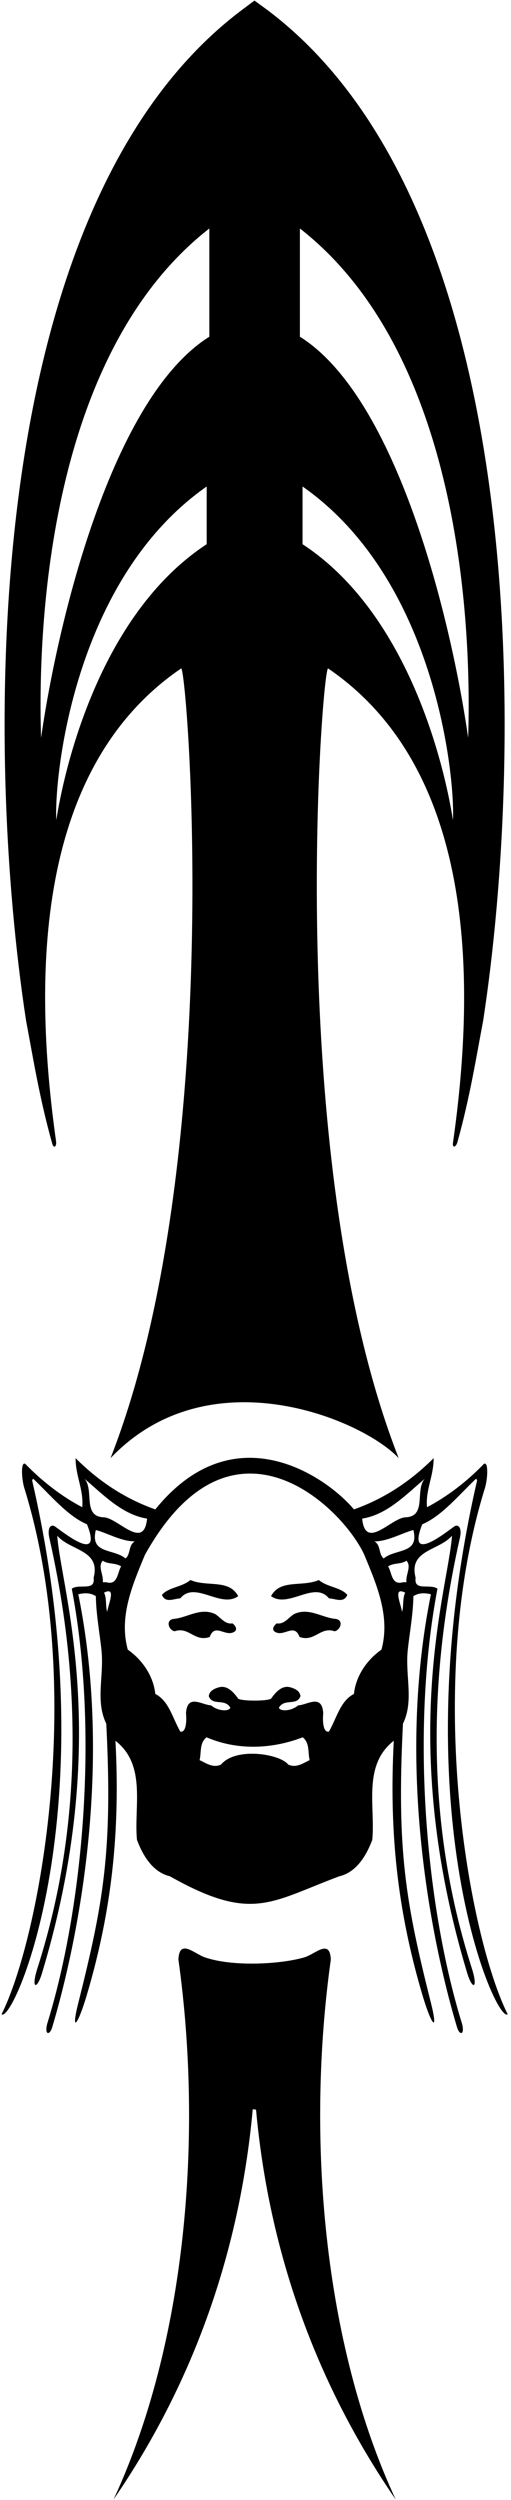 <?xml version="1.0" encoding="UTF-8"?>
<svg xmlns="http://www.w3.org/2000/svg" xmlns:xlink="http://www.w3.org/1999/xlink" width="145pt" height="709pt" viewBox="0 0 145 709" version="1.1">
<g id="surface1">
<path style=" stroke:none;fill-rule:nonzero;fill:rgb(0%,0%,0%);fill-opacity:1;" d="M 14.828 324.352 C 15.242 325.824 16.133 325.266 15.895 323.559 C 9.316 276.984 9.969 217.832 51.387 189.574 C 53 188.137 64.457 329.105 31.367 413.527 C 59.289 384.184 102.809 402.484 113.133 413.527 C 80.043 329.105 91.5 188.137 93.113 189.574 C 134.684 217.938 135.188 277.426 128.535 324.078 C 128.316 325.609 129.355 325.492 129.809 323.863 C 133.289 311.348 135.031 300.438 137.098 289.477 C 148.855 212.82 150.668 59.027 75.82 2.797 L 72.203 0.156 L 68.68 2.797 C -6.168 59.027 -4.355 212.82 7.402 289.477 C 9.492 300.578 11.254 311.629 14.828 324.352 Z M 128.523 232.566 C 126.508 219.543 116.855 174.664 85.852 154.336 L 85.852 137.969 C 123.832 164.559 129.148 220.863 128.523 232.566 Z M 85.098 64.793 C 130.379 100.129 133.898 176.512 132.844 209.246 C 128.09 175.984 112.777 112.801 85.098 95.492 Z M 58.648 154.336 C 27.648 174.664 17.992 219.543 15.977 232.566 C 15.352 220.863 20.668 164.559 58.648 137.969 Z M 59.402 64.793 L 59.402 95.492 C 31.723 112.801 16.41 175.984 11.656 209.246 C 10.602 176.512 14.121 100.129 59.402 64.793 "/>
<path style=" stroke:none;fill-rule:nonzero;fill:rgb(0%,0%,0%);fill-opacity:1;" d="M 137.594 422.031 C 138.391 419.465 138.652 414.379 137.32 415.145 C 132.566 420.078 127 424.387 121.164 427.441 C 120.715 422.504 123.051 418.734 123.051 413.527 C 116.496 420.078 109.047 425.016 100.43 428.066 C 93.344 419.477 66.82 399.941 44.07 428.066 C 35.453 425.016 28.004 420.078 21.449 413.527 C 21.449 418.734 23.785 422.504 23.336 427.441 C 17.5 424.387 11.934 420.078 7.176 415.145 C 5.848 414.379 6.109 419.465 6.906 422.031 C 24.328 478.266 11.395 549.281 0.445 571.238 C 3.738 574.098 30.645 513.652 9.152 419.988 C 9.062 419.633 9.332 419.539 9.422 419.363 C 14 423.672 19.117 429.953 24.68 432.285 C 29.258 443.777 17.859 434.441 15.613 432.914 C 14.449 432.125 13.352 433.285 14 436.148 C 27.234 494.633 17.609 536.23 10.602 558.258 C 8.754 564.066 10.457 564.441 11.922 559.578 C 31.984 493.008 17.32 450.777 16.242 435.52 C 19.922 439.828 28.633 439.469 26.566 447.457 C 27.105 451.406 22.523 449.02 20.367 450.547 C 28.18 491.656 23.414 541.367 13.504 573.57 C 12.449 577.004 14.031 577.531 14.824 574.891 C 18.52 562.574 33.57 508.098 22.219 452.129 C 23.742 451.77 25.488 451.586 27.195 452.664 C 27.285 457.961 28.273 462.984 28.809 468.102 C 29.527 475.461 27.016 482.375 30.156 488.836 C 31.984 524.992 29.352 539.602 22.219 568.027 C 20.062 576.613 21.98 574.699 24.594 565.914 C 31.82 541.594 34.098 519.188 32.762 493.684 C 41.645 500.598 37.965 512.355 38.863 521.777 C 40.48 526.09 43.262 530.934 48.199 532.102 C 71.523 545.242 76.672 539.434 96.301 532.102 C 101.238 530.934 104.02 526.09 105.637 521.777 C 106.535 512.355 102.855 500.598 111.738 493.684 C 110.402 519.188 112.68 541.594 119.906 565.914 C 122.52 574.699 124.438 576.613 122.281 568.027 C 115.148 539.602 112.516 524.992 114.344 488.836 C 117.484 482.375 114.973 475.461 115.691 468.102 C 116.227 462.984 117.215 457.961 117.305 452.664 C 119.012 451.586 120.758 451.77 122.281 452.129 C 110.93 508.098 125.98 562.574 129.676 574.891 C 130.469 577.531 132.051 577.004 130.996 573.57 C 121.086 541.367 116.32 491.656 124.133 450.547 C 121.977 449.02 117.395 451.406 117.934 447.457 C 115.867 439.469 124.574 439.828 128.258 435.52 C 127.18 450.777 112.516 493.008 132.578 559.578 C 134.047 564.441 135.746 564.066 133.898 558.258 C 126.891 536.23 117.266 494.633 130.5 436.148 C 131.148 433.285 130.051 432.125 128.887 432.914 C 126.641 434.441 115.242 443.777 119.82 432.285 C 125.383 429.953 130.5 423.672 135.078 419.363 C 135.168 419.539 135.438 419.633 135.348 419.988 C 113.855 513.652 140.762 574.098 144.055 571.238 C 133.105 549.281 120.172 478.266 137.594 422.031 Z M 23.965 419.363 C 29.348 423.938 34.734 429.594 41.734 430.672 C 40.84 439.828 33.566 430.582 29.527 430.312 C 23.246 430.133 26.836 422.594 23.965 419.363 Z M 27.195 433.902 C 30.516 434.801 34.465 437.133 38.234 437.133 C 36.352 438.301 37.156 440.637 35.633 441.98 C 32.223 439.109 25.488 440.812 27.195 433.902 Z M 30.426 457.152 C 29.887 455.445 30.336 453.289 29.527 451.676 C 33.207 449.789 30.605 455.176 30.426 457.152 Z M 30.156 448.715 C 29.797 448.715 29.527 448.715 29.168 448.715 C 29.438 446.559 27.645 444.227 29.168 442.609 C 30.695 443.688 32.762 443.148 34.375 444.227 C 33.297 445.84 33.477 449.699 30.156 448.715 Z M 81.762 500.414 C 79.418 497.359 66.84 495.422 62.738 500.414 C 60.496 501.492 58.523 500.059 56.637 499.16 C 57.176 497.004 56.547 494.312 58.609 492.695 C 68.199 496.812 78.234 495.66 85.891 492.695 C 87.953 494.312 87.324 497.004 87.863 499.16 C 85.977 500.059 84.004 501.492 81.762 500.414 Z M 108.238 467.832 C 104.02 470.797 100.969 475.371 100.43 480.398 C 96.57 482.375 95.582 487.133 93.34 491.082 C 91.543 491.441 91.543 487.578 91.723 485.875 C 91.363 480.219 87.172 483.547 84.633 483.629 C 82.285 485.527 79.25 485.262 79.156 484.258 C 80.773 481.566 84.184 483.898 85.262 481.027 C 85.082 479.59 83.824 478.914 82.387 478.516 C 80 477.848 78.168 479.949 76.914 481.746 C 75.797 482.465 68.703 482.465 67.586 481.746 C 66.332 479.949 64.5 477.848 62.113 478.516 C 60.676 478.914 59.418 479.59 59.238 481.027 C 60.316 483.898 63.727 481.566 65.344 484.258 C 65.25 485.262 62.215 485.527 59.867 483.629 C 57.328 483.547 53.137 480.219 52.777 485.875 C 52.957 487.578 52.957 491.441 51.16 491.082 C 48.918 487.133 47.93 482.375 44.07 480.398 C 43.531 475.371 40.48 470.797 36.262 467.832 C 33.656 458.406 37.695 449.254 41.105 440.992 C 65.754 396.621 97.227 427.422 103.395 440.992 C 106.805 449.254 110.844 458.406 108.238 467.832 Z M 114.074 457.152 C 113.895 455.176 111.289 449.789 114.973 451.676 C 114.164 453.289 114.613 455.445 114.074 457.152 Z M 115.328 448.715 C 114.973 448.715 114.703 448.715 114.344 448.715 C 111.023 449.699 111.203 445.84 110.125 444.227 C 111.738 443.148 113.805 443.688 115.328 442.609 C 116.855 444.227 115.062 446.559 115.328 448.715 Z M 108.867 441.98 C 107.344 440.637 108.148 438.301 106.266 437.133 C 110.035 437.133 113.984 434.801 117.305 433.902 C 119.012 440.812 112.277 439.109 108.867 441.98 Z M 114.973 430.312 C 110.934 430.582 103.66 439.828 102.766 430.672 C 109.766 429.594 115.152 423.938 120.535 419.363 C 117.664 422.594 121.254 430.133 114.973 430.312 "/>
<path style=" stroke:none;fill-rule:nonzero;fill:rgb(0%,0%,0%);fill-opacity:1;" d="M 54.031 448.086 C 51.609 450.148 47.75 450.148 45.953 452.305 C 46.941 454.727 49.277 453.383 51.16 453.289 C 55.289 448.176 62.652 456.254 67.586 452.664 C 64.984 447.727 58.699 450.148 54.031 448.086 "/>
<path style=" stroke:none;fill-rule:nonzero;fill:rgb(0%,0%,0%);fill-opacity:1;" d="M 65.973 460.383 C 63.906 460.742 62.652 458.766 61.125 457.781 C 56.906 455.715 53.047 458.855 49.188 459.125 C 46.941 459.484 47.84 462.27 49.543 462.629 C 53.586 461.191 55.199 465.77 59.508 464.242 C 61.035 460.023 64.086 464.602 66.691 462.629 C 67.406 461.91 66.691 460.922 65.973 460.383 "/>
<path style=" stroke:none;fill-rule:nonzero;fill:rgb(0%,0%,0%);fill-opacity:1;" d="M 76.914 452.664 C 81.848 456.254 89.211 448.176 93.34 453.289 C 95.223 453.383 97.559 454.727 98.547 452.305 C 96.75 450.148 92.891 450.148 90.469 448.086 C 85.801 450.148 79.516 447.727 76.914 452.664 "/>
<path style=" stroke:none;fill-rule:nonzero;fill:rgb(0%,0%,0%);fill-opacity:1;" d="M 95.312 459.125 C 91.453 458.855 87.594 455.715 83.375 457.781 C 81.848 458.766 80.594 460.742 78.527 460.383 C 77.809 460.922 77.094 461.91 77.809 462.629 C 80.414 464.602 83.465 460.023 84.992 464.242 C 89.301 465.77 90.914 461.191 94.957 462.629 C 96.66 462.27 97.559 459.484 95.312 459.125 "/>
<path style=" stroke:none;fill-rule:nonzero;fill:rgb(0%,0%,0%);fill-opacity:1;" d="M 93.875 555.711 C 93.605 549.695 89.457 554.172 86.426 555.078 C 79.824 557.059 65.996 557.852 58.074 555.078 C 55.09 554.035 50.895 549.695 50.625 555.711 C 57.625 605.797 52.867 664.41 32.223 708.844 C 54.176 676.906 67.941 639.695 71.719 598.164 L 72.652 598.297 C 76.426 639.828 90.324 676.906 112.277 708.844 C 91.633 664.41 86.875 605.797 93.875 555.711 "/>
</g>
</svg>
